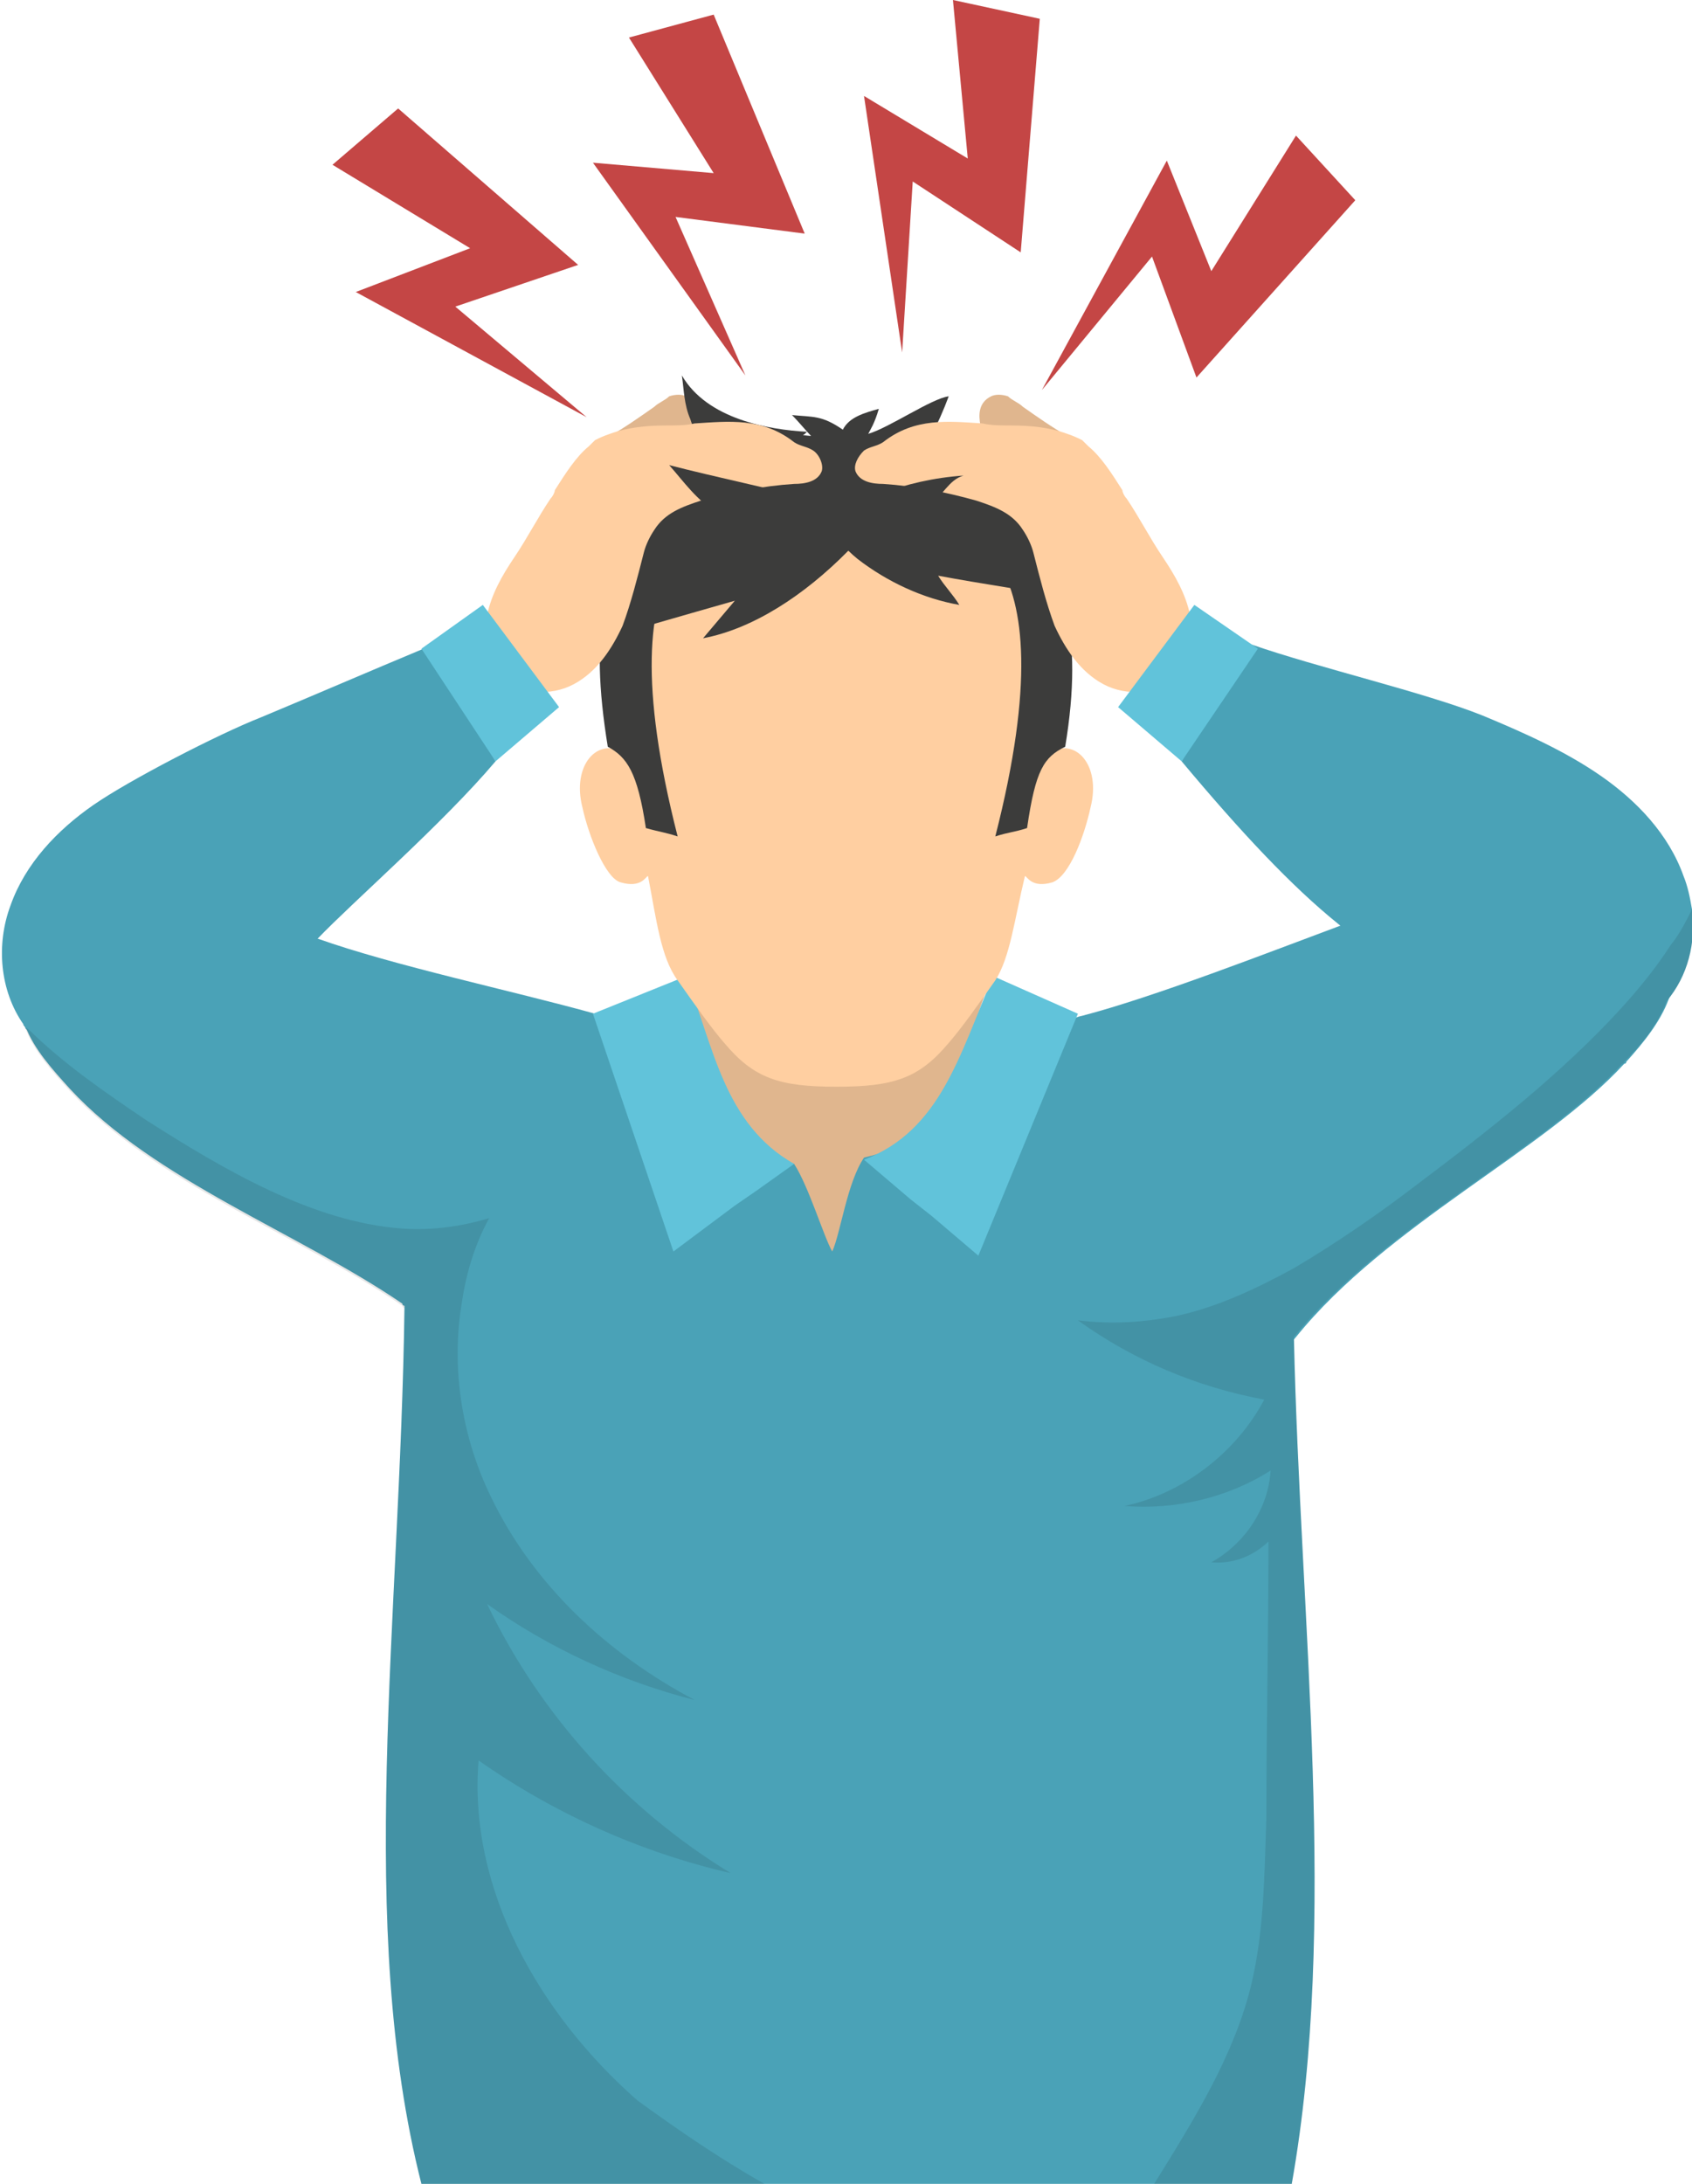 <svg width="62" height="80" viewBox="0 0 62 80" fill="none" xmlns="http://www.w3.org/2000/svg">
<path d="M47.334 80H15.442C13.037 70.525 14.666 59.446 14.821 47.908C14.821 46.915 14.821 45.998 14.821 45.005C14.821 42.865 14.744 40.802 14.511 38.663H47.722C47.49 41.184 47.412 43.782 47.412 46.456C47.412 47.297 47.412 48.138 47.412 48.978C47.645 59.522 49.041 70.373 47.334 80Z" fill="#4AA2B7"/>
<path d="M25.529 15.587C25.374 16.122 25.064 16.581 24.676 16.886C24.288 17.268 23.822 17.498 23.279 17.727C22.581 18.109 21.805 18.415 21.029 18.415C20.718 18.415 20.408 18.415 20.175 18.338C20.253 18.262 20.331 18.109 20.331 18.032C20.718 17.421 21.107 16.81 21.572 16.428C21.805 16.275 22.115 16.122 22.348 15.97C22.891 15.664 23.434 15.282 23.977 14.9C24.133 14.747 24.366 14.671 24.521 14.518C24.753 14.441 24.986 14.441 25.142 14.518C25.607 14.747 25.607 15.205 25.529 15.587Z" fill="#E0B68E"/>
<path d="M24.986 13.754C25.064 14.289 25.064 14.823 25.297 15.358C25.452 15.893 25.84 16.352 26.305 16.504C26.771 16.733 29.254 16.275 29.564 15.817C28.168 15.74 25.918 15.358 24.986 13.754Z" fill="#3C3C3B"/>
<path d="M61.147 36.6C61.147 36.676 61.147 36.676 61.147 36.6C60.837 37.44 60.216 38.204 59.595 38.892C59.595 38.892 59.595 38.968 59.517 38.968C56.569 42.178 50.826 44.852 47.49 48.978C47.024 49.513 46.636 50.048 46.326 50.659C45.705 50.353 45.084 49.971 44.541 49.513C44.075 49.131 43.61 48.672 43.144 48.214C41.049 45.998 39.264 42.942 38.333 40.65C38.333 40.573 38.256 40.573 38.256 40.497C38.023 40.038 37.868 39.503 38.023 38.968C38.023 38.892 38.1 38.739 38.1 38.663C38.256 38.357 38.411 37.975 38.721 37.746C38.954 37.517 39.264 37.288 39.653 37.211C42.291 36.523 46.403 34.919 49.275 33.849C49.74 33.696 50.206 33.467 50.594 33.391C53.387 32.321 55.87 31.48 58.741 32.474C59.828 32.856 60.992 33.544 61.38 34.613C61.38 34.69 61.457 34.766 61.457 34.843C61.457 35.454 61.38 36.065 61.147 36.6Z" fill="#4AA2B7"/>
<path d="M23.59 39.427C23.59 39.885 23.434 40.267 23.279 40.65C23.202 40.802 23.124 40.955 23.046 41.108C22.038 43.247 20.408 45.158 18.546 46.609C18.08 46.991 17.537 47.373 16.994 47.679C16.528 47.908 16.063 48.138 15.597 48.367C15.364 48.214 15.054 47.985 14.821 47.832C14.821 47.832 14.743 47.832 14.743 47.755C10.941 45.158 5.665 43.247 2.561 39.885C1.94 39.198 1.242 38.434 0.931 37.593C0.931 37.593 0.931 37.593 0.931 37.517C0.698 37.058 0.621 36.447 0.776 35.912C1.086 34.69 2.328 33.925 3.492 33.467C6.363 32.474 8.769 33.314 11.64 34.384C14.433 35.377 18.779 36.294 21.805 37.135C21.882 37.135 21.96 37.135 22.038 37.211C22.736 37.364 23.279 37.975 23.59 38.663C23.59 38.739 23.667 38.892 23.667 38.968C23.59 39.121 23.59 39.274 23.59 39.427Z" fill="#4AA2B7"/>
<path d="M25.142 35.759C26.228 39.351 26.616 41.872 29.099 42.636C29.642 43.477 30.185 45.31 30.496 45.845C30.806 45.158 31.039 43.324 31.66 42.407C35.229 41.566 34.919 39.121 36.393 35.683L35.928 31.328L25.685 31.633L25.142 35.759Z" fill="#E0B68E"/>
<path d="M39.498 37.135L35.85 45.998L34.143 44.546L33.367 43.935L31.66 42.483C34.454 41.414 35.152 38.663 36.394 35.759L39.498 37.135Z" fill="#61C3DA"/>
<path d="M29.099 42.636L27.703 43.629L26.927 44.164L24.676 45.845L21.727 37.135L25.142 35.759C26.151 38.357 26.539 41.184 29.099 42.636Z" fill="#61C3DA"/>
<path d="M30.651 17.116C25.995 17.116 22.271 20.172 22.659 25.673C22.736 26.285 22.814 26.896 22.892 27.584C21.883 26.972 20.951 28.042 21.34 29.57C21.572 30.64 22.193 32.168 22.736 32.321C23.512 32.55 23.667 32.092 23.745 32.092C24.055 33.696 24.211 35.072 24.831 35.912C25.53 36.905 26.073 37.669 26.538 38.204C27.625 39.503 28.556 39.809 30.651 39.809C32.746 39.809 33.677 39.503 34.764 38.204C35.229 37.669 35.773 36.905 36.471 35.912C37.014 35.072 37.169 33.696 37.557 32.092C37.635 32.092 37.79 32.55 38.566 32.321C39.187 32.092 39.73 30.64 39.963 29.57C40.351 28.042 39.42 26.972 38.411 27.584C38.566 26.972 38.644 26.361 38.644 25.673C39.032 20.172 35.307 17.116 30.651 17.116Z" fill="#FFCFA1"/>
<path d="M23.9 18.72C22.116 20.783 21.572 23.076 22.271 27.354C22.969 27.736 23.357 28.271 23.667 30.334C24.211 30.487 24.366 30.487 24.831 30.64C21.96 19.408 26.383 19.179 27.625 18.949C28.634 18.72 32.669 18.72 33.678 18.949C34.919 19.179 39.342 19.408 36.471 30.64C36.937 30.487 37.169 30.487 37.635 30.334C37.945 28.195 38.256 27.736 39.032 27.354C39.73 23.152 38.954 21.012 37.402 18.72C35.229 15.587 27.082 15.053 23.9 18.72Z" fill="#3C3C3B"/>
<path d="M32.203 14.976C32.048 15.511 31.892 15.74 31.815 15.893C32.591 15.664 34.143 14.594 34.764 14.518C33.289 18.491 29.409 22.693 25.762 23.381C26.15 22.923 26.538 22.464 26.926 22.006C25.064 22.541 23.124 23.076 21.262 23.687C21.883 22.388 22.581 21.089 23.202 19.866C22.503 20.096 21.805 20.325 21.184 20.63C22.969 17.421 26.383 15.587 29.72 15.97C29.565 15.817 29.254 15.435 29.021 15.205C29.797 15.282 30.108 15.205 30.884 15.74C31.116 15.282 31.66 15.129 32.203 14.976Z" fill="#3C3C3B"/>
<path d="M31.427 20.478C32.514 21.318 33.833 21.929 35.152 22.159C34.919 21.776 34.609 21.471 34.376 21.089C36.005 21.395 37.635 21.624 39.342 21.929C39.032 20.554 38.411 19.255 37.557 18.185C37.945 18.185 38.333 18.185 38.644 18.185C36.781 16.199 33.6 15.587 31.35 17.116C30.806 17.498 30.496 18.109 30.419 18.873C30.419 19.561 30.962 20.096 31.427 20.478Z" fill="#3C3C3B"/>
<path d="M30.108 17.268C29.953 17.651 29.487 17.727 29.099 17.727C27.935 17.803 26.771 18.032 25.685 18.338C24.986 18.567 24.366 18.797 23.978 19.408C23.823 19.637 23.667 19.943 23.59 20.248C23.357 21.165 23.124 22.082 22.814 22.923C22.426 23.763 21.883 24.604 21.029 25.062C20.175 25.521 19.012 25.444 18.391 24.756C17.848 24.222 17.692 23.305 17.848 22.541C18.003 21.777 18.391 21.089 18.856 20.401C19.322 19.713 19.71 18.949 20.175 18.262C20.253 18.185 20.331 18.032 20.331 17.956C20.719 17.345 21.107 16.734 21.572 16.352C21.65 16.275 21.727 16.199 21.805 16.122C21.96 16.046 22.115 15.97 22.348 15.893C22.969 15.664 23.667 15.587 24.366 15.587C24.754 15.587 25.142 15.587 25.452 15.511C26.694 15.435 27.935 15.282 29.099 16.199C29.332 16.352 29.565 16.352 29.797 16.504C30.03 16.657 30.186 17.039 30.108 17.268Z" fill="#FFCFA1"/>
<path d="M18.158 27.889C16.218 30.181 12.959 33.009 11.64 34.384C7.993 38.128 5.975 38.587 1.009 37.746C1.009 37.746 1.009 37.746 0.931 37.67C0.931 37.593 0.854 37.593 0.854 37.517C0 36.294 -0.155 34.613 0.388 33.161C0.931 31.633 2.095 30.411 3.414 29.494C4.734 28.577 7.993 26.896 9.545 26.285C11.562 25.444 13.502 24.604 15.52 23.763C15.752 23.687 15.985 23.534 16.218 23.457C16.683 24.374 17.615 26.896 18.158 27.889Z" fill="#4AA2B7"/>
<path d="M20.486 25.903L18.158 27.889L15.442 23.763L17.692 22.159L20.486 25.903Z" fill="#61C3DA"/>
<path d="M35.928 15.587C36.083 16.122 36.393 16.581 36.781 16.886C37.169 17.268 37.635 17.498 38.178 17.727C38.876 18.109 39.652 18.415 40.428 18.415C40.739 18.415 41.049 18.415 41.282 18.338C41.204 18.262 41.127 18.109 41.127 18.032C40.739 17.421 40.351 16.81 39.885 16.428C39.652 16.275 39.342 16.122 39.109 15.97C38.566 15.664 38.023 15.282 37.48 14.9C37.324 14.747 37.092 14.671 36.936 14.518C36.704 14.441 36.471 14.441 36.316 14.518C35.85 14.747 35.85 15.205 35.928 15.587Z" fill="#E0B68E"/>
<path d="M31.349 17.268C31.505 17.651 31.97 17.727 32.358 17.727C33.522 17.803 34.686 18.032 35.772 18.338C36.471 18.567 37.092 18.797 37.479 19.408C37.635 19.637 37.79 19.943 37.867 20.248C38.1 21.165 38.333 22.082 38.643 22.923C39.031 23.763 39.575 24.604 40.428 25.062C41.282 25.521 42.446 25.444 43.066 24.756C43.61 24.222 43.765 23.305 43.61 22.541C43.454 21.777 43.066 21.089 42.601 20.401C42.135 19.713 41.747 18.949 41.282 18.262C41.204 18.185 41.127 18.032 41.127 17.956C40.739 17.345 40.35 16.734 39.885 16.352C39.807 16.275 39.73 16.199 39.652 16.122C39.497 16.046 39.342 15.97 39.109 15.893C38.488 15.664 37.79 15.587 37.092 15.587C36.703 15.587 36.316 15.587 36.005 15.511C34.764 15.435 33.522 15.282 32.358 16.199C32.125 16.352 31.892 16.352 31.66 16.504C31.427 16.734 31.272 17.039 31.349 17.268Z" fill="#FFCFA1"/>
<path d="M61.069 36.676C60.448 36.829 59.905 36.906 59.284 36.982C55.404 37.44 52.533 36.753 49.041 33.849C47.334 32.474 45.472 30.487 43.299 27.889C43.843 26.896 44.774 24.374 45.239 23.381C45.394 23.457 45.627 23.534 45.86 23.61C48.266 24.451 52.223 25.368 54.318 26.208C55.792 26.82 57.344 27.507 58.663 28.424C59.983 29.341 61.147 30.564 61.69 32.092C61.845 32.474 61.923 32.856 62 33.314C62.155 34.537 61.845 35.759 61.069 36.676Z" fill="#4AA2B7"/>
<path d="M40.971 25.903L43.299 27.889L46.093 23.763L43.765 22.159L40.971 25.903Z" fill="#61C3DA"/>
<path d="M26.306 18.797C27.47 19.408 29.022 19.255 29.953 18.338C28.168 17.88 26.306 17.498 24.521 17.039C25.064 17.651 25.53 18.338 26.306 18.797Z" fill="#3C3C3B"/>
<path d="M32.203 18.109C33.212 17.727 34.221 17.498 35.307 17.421C34.764 17.574 34.531 18.185 34.066 18.491C33.755 18.644 33.367 18.644 33.057 18.567C32.824 18.415 32.514 18.262 32.203 18.109Z" fill="#3C3C3B"/>
<path opacity="0.1" d="M28.013 80H15.442C13.037 70.525 14.666 59.446 14.822 47.908C14.822 47.908 14.744 47.908 14.744 47.832C10.942 45.234 5.665 43.324 2.561 39.962C1.94 39.274 1.242 38.51 0.932 37.669C0.932 37.593 0.854 37.593 0.854 37.517C0.854 37.593 0.932 37.593 0.932 37.593C0.932 37.669 1.009 37.669 1.087 37.746C2.328 38.968 3.88 40.038 5.355 41.032C8.226 42.865 11.485 44.776 14.744 45.005C15.83 45.081 16.917 44.928 17.925 44.623C17.382 45.616 17.072 46.686 16.917 47.755C16.529 50.124 16.917 52.646 18.003 54.861C19.555 58.071 22.271 60.592 25.452 62.273C22.736 61.586 20.098 60.363 17.848 58.758C19.788 62.808 22.892 66.246 26.771 68.615C23.435 67.851 20.253 66.399 17.537 64.489C17.149 69.226 19.788 73.811 23.357 76.944C24.831 78.013 26.383 79.083 28.013 80Z" fill="black"/>
<path opacity="0.1" d="M61.069 36.676C60.759 37.517 60.138 38.281 59.517 38.892C59.517 38.892 59.517 38.968 59.44 38.968C56.491 42.178 50.749 44.852 47.412 48.978C47.645 59.523 49.041 70.373 47.334 80H42.291C43.765 77.631 45.239 75.263 45.86 72.665C46.326 70.678 46.326 68.692 46.403 66.629C46.403 63.267 46.481 59.904 46.481 56.466C45.938 57.001 45.162 57.307 44.386 57.23C45.627 56.542 46.481 55.244 46.558 53.868C45.007 54.861 43.066 55.32 41.204 55.167C43.377 54.709 45.317 53.181 46.326 51.27C43.843 50.812 41.515 49.819 39.497 48.367C40.739 48.52 41.903 48.443 43.066 48.214C44.541 47.908 46.015 47.221 47.412 46.457C48.964 45.54 50.516 44.47 51.913 43.4C54.551 41.414 57.189 39.351 59.362 36.982C60.06 36.218 60.681 35.454 61.224 34.613C61.535 34.231 61.767 33.773 62 33.314C62.155 34.537 61.845 35.759 61.069 36.676Z" fill="black"/>
<path d="M14.589 3.973L12.183 6.036L17.227 9.093L13.037 10.697L21.495 15.282L16.684 11.232L21.184 9.704L14.589 3.973Z" fill="#C44645"/>
<path d="M26.151 0.535L23.047 1.375L26.151 6.342L21.727 5.96L27.314 13.754L24.754 7.947L29.487 8.558L26.151 0.535Z" fill="#C44645"/>
<path d="M38.101 0.688L34.919 0L35.462 5.807L31.66 3.515L33.057 12.913L33.445 6.648L37.402 9.245L38.101 0.688Z" fill="#C44645"/>
<path d="M49.662 7.335L47.489 4.967L44.386 9.933L42.756 5.883L38.178 14.288L42.213 9.398L43.842 13.83L49.662 7.335Z" fill="#C44645"/>
</svg>
